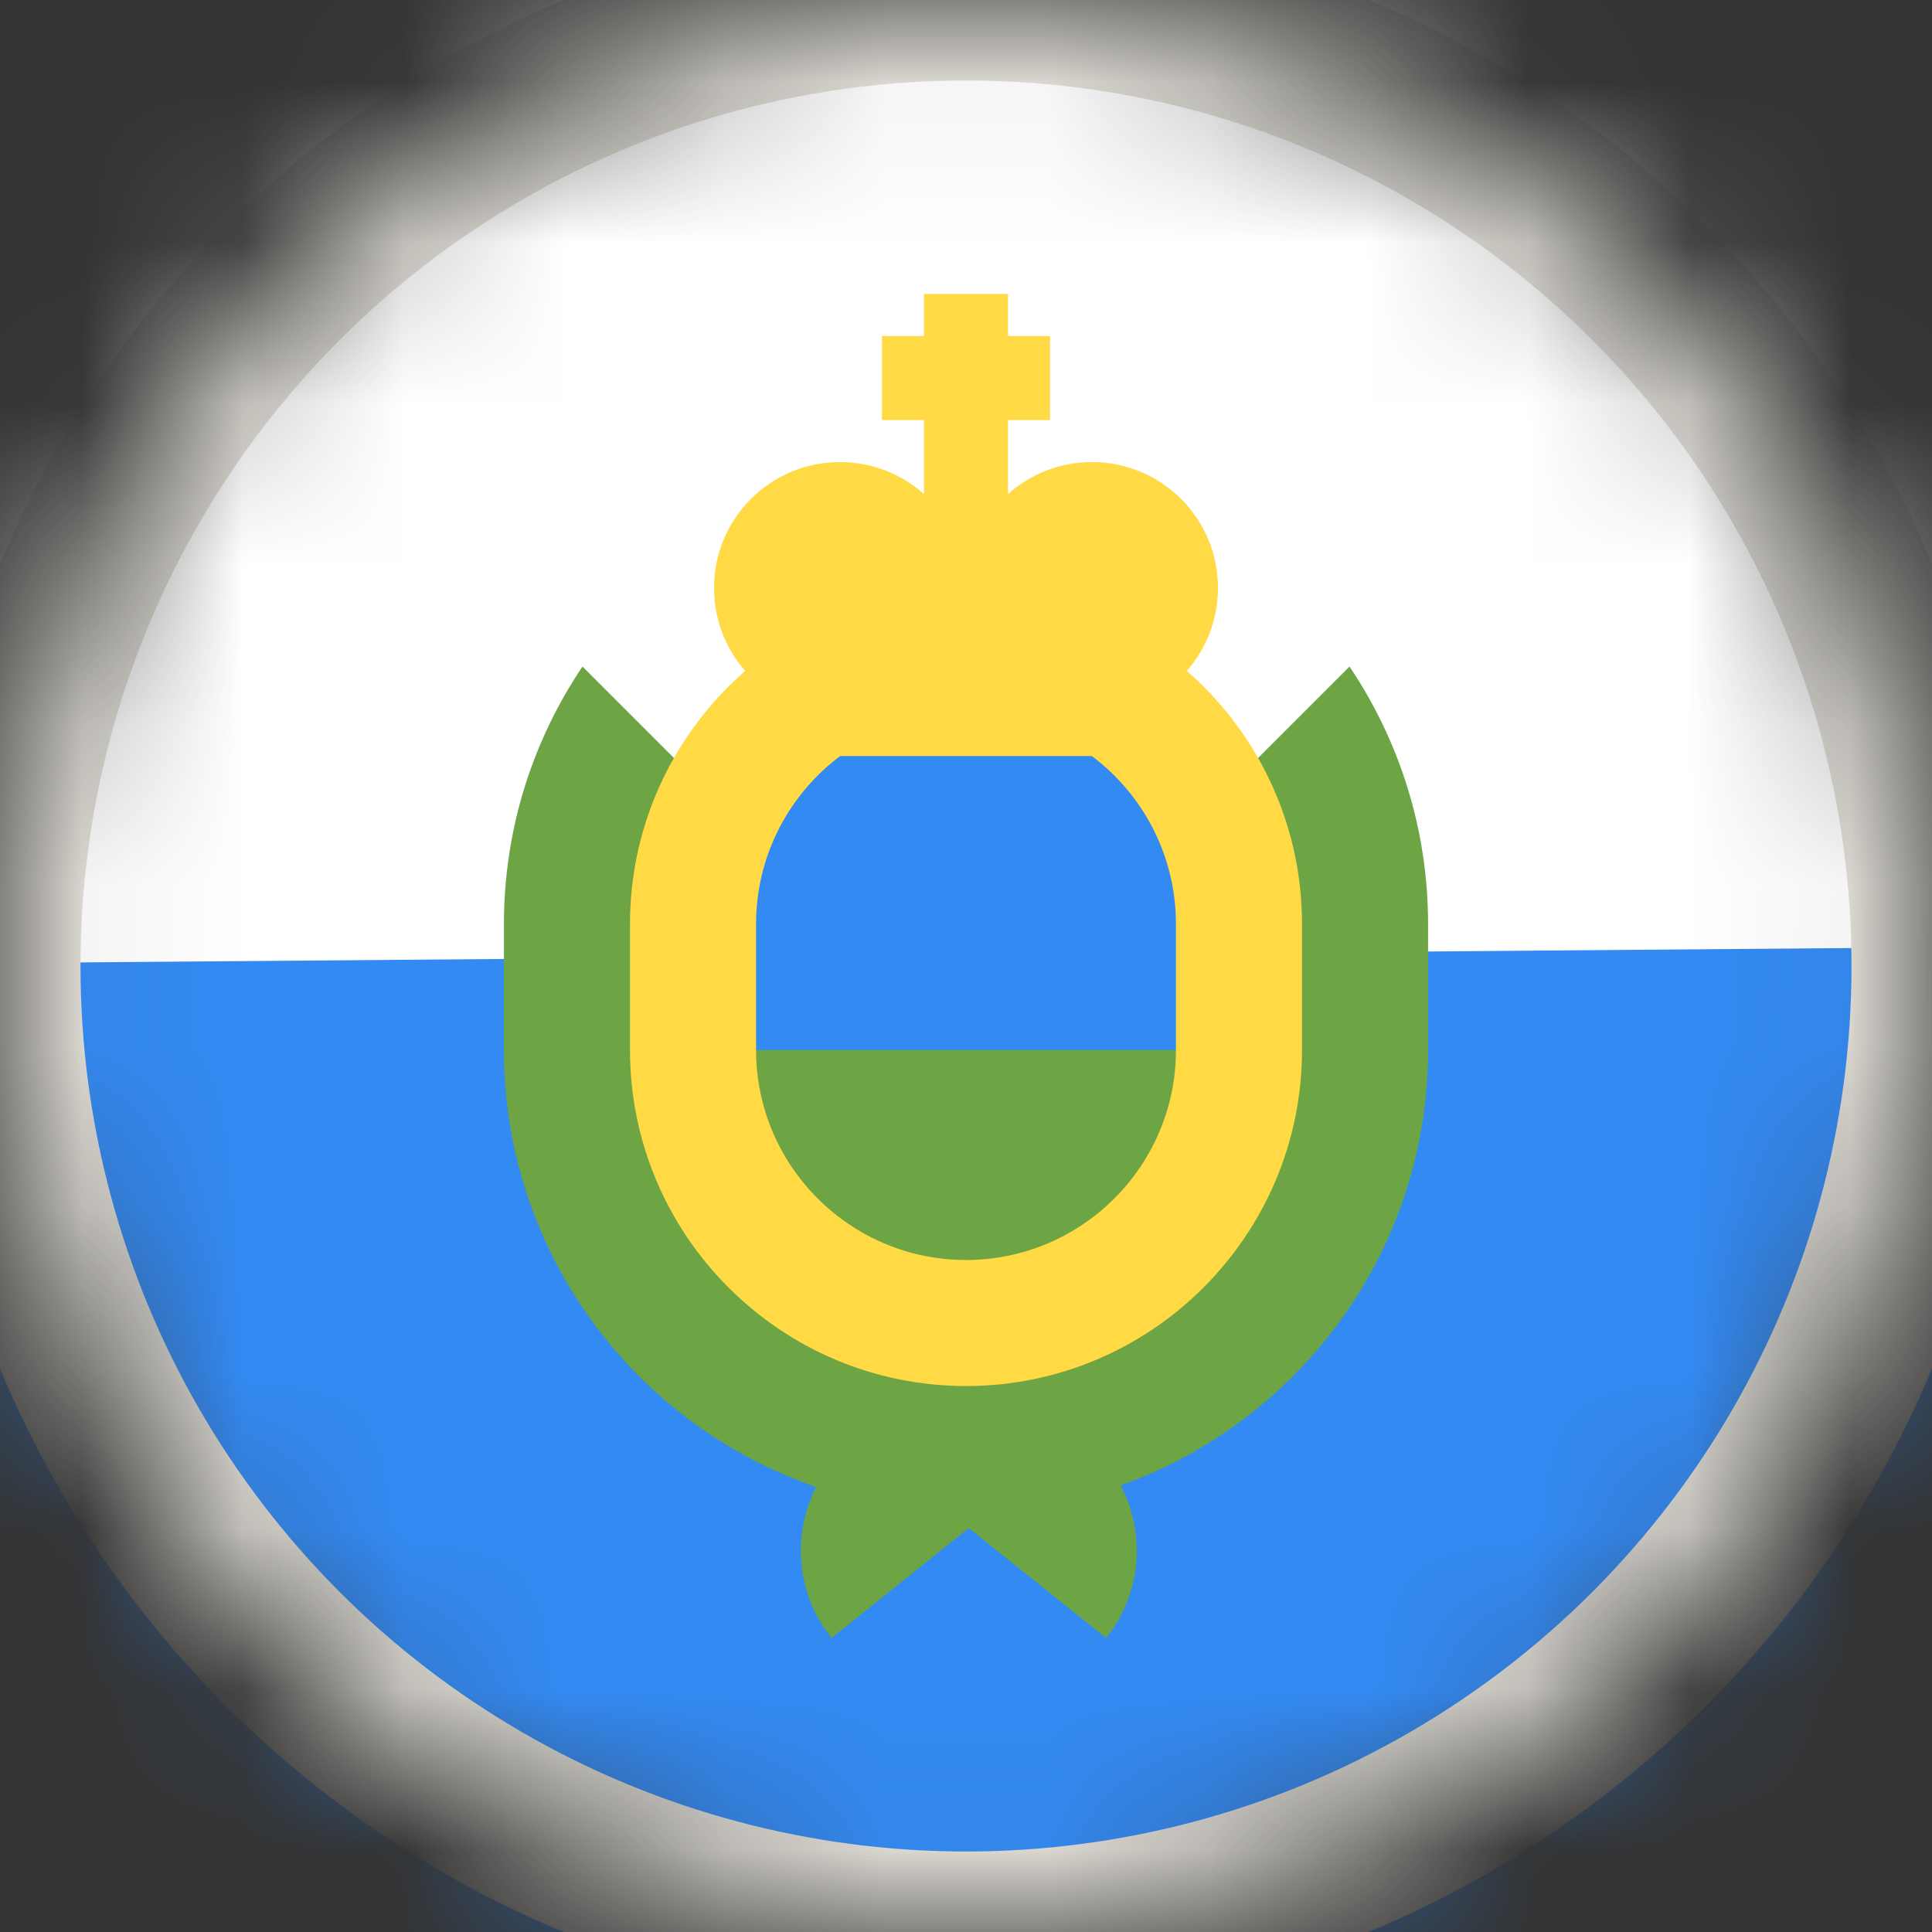 <svg width="12" height="12" viewBox="0 0 12 12" fill="none" xmlns="http://www.w3.org/2000/svg">
<rect x="0" y="0" width="12" height="12" fill="#333333" stroke="none"/>
<mask id="mask0_109_10582" style="mask-type:alpha" maskUnits="userSpaceOnUse" x="0" y="0" width="12" height="12">
<circle cx="6" cy="6" r="6" fill="#D9D9D9"/>
</mask>
<g mask="url(#mask0_109_10582)">
<g clip-path="url(#clip0_109_10582)">
<path d="M15 0H-3V12H15V0Z" fill="#338AF3"/>
<path d="M15 0V5.86L-3 6.006V0H15Z" fill="white"/>
<path d="M8.382 4.14L6 6.522L3.618 4.14C3.31 4.597 3.13 5.148 3.13 5.739V6.522C3.13 7.779 3.942 8.849 5.069 9.236C4.919 9.531 4.944 9.899 5.165 10.174C5.457 9.939 5.76 9.697 6.017 9.491C6.275 9.697 6.578 9.94 6.87 10.174C7.093 9.896 7.117 9.522 6.96 9.226C8.072 8.83 8.87 7.768 8.87 6.522V5.739C8.87 5.148 8.69 4.598 8.382 4.14Z" fill="#6DA544"/>
<path d="M6 8.609C4.849 8.609 3.913 7.673 3.913 6.522V5.739C3.913 4.588 4.849 3.652 6 3.652C7.151 3.652 8.087 4.588 8.087 5.739V6.522C8.087 7.673 7.151 8.609 6 8.609Z" fill="#FFDA44"/>
<path d="M7.304 6.522V5.739C7.304 5.02 6.719 4.435 6 4.435C5.281 4.435 4.696 5.02 4.696 5.739V6.522L6 6.783L7.304 6.522Z" fill="#338AF3"/>
<path d="M4.696 6.522C4.696 7.241 5.281 7.826 6 7.826C6.719 7.826 7.304 7.241 7.304 6.522H4.696Z" fill="#6DA544"/>
<path d="M7.565 3.652C7.565 3.22 7.215 2.87 6.783 2.87C6.582 2.87 6.399 2.945 6.261 3.069V2.609H6.522V2.087H6.261V1.826H5.739V2.087H5.478V2.609H5.739V3.069C5.601 2.945 5.418 2.87 5.217 2.87C4.785 2.87 4.435 3.22 4.435 3.652C4.435 3.884 4.536 4.092 4.696 4.236V4.696H7.304V4.236C7.464 4.092 7.565 3.884 7.565 3.652Z" fill="#FFDA44"/>
</g>
<circle cx="6" cy="6" r="6" stroke="#E1DED7"/>
</g>
<defs>
<clipPath id="clip0_109_10582">
<rect width="18" height="12" fill="white" transform="translate(-3)"/>
</clipPath>
</defs>
</svg>
